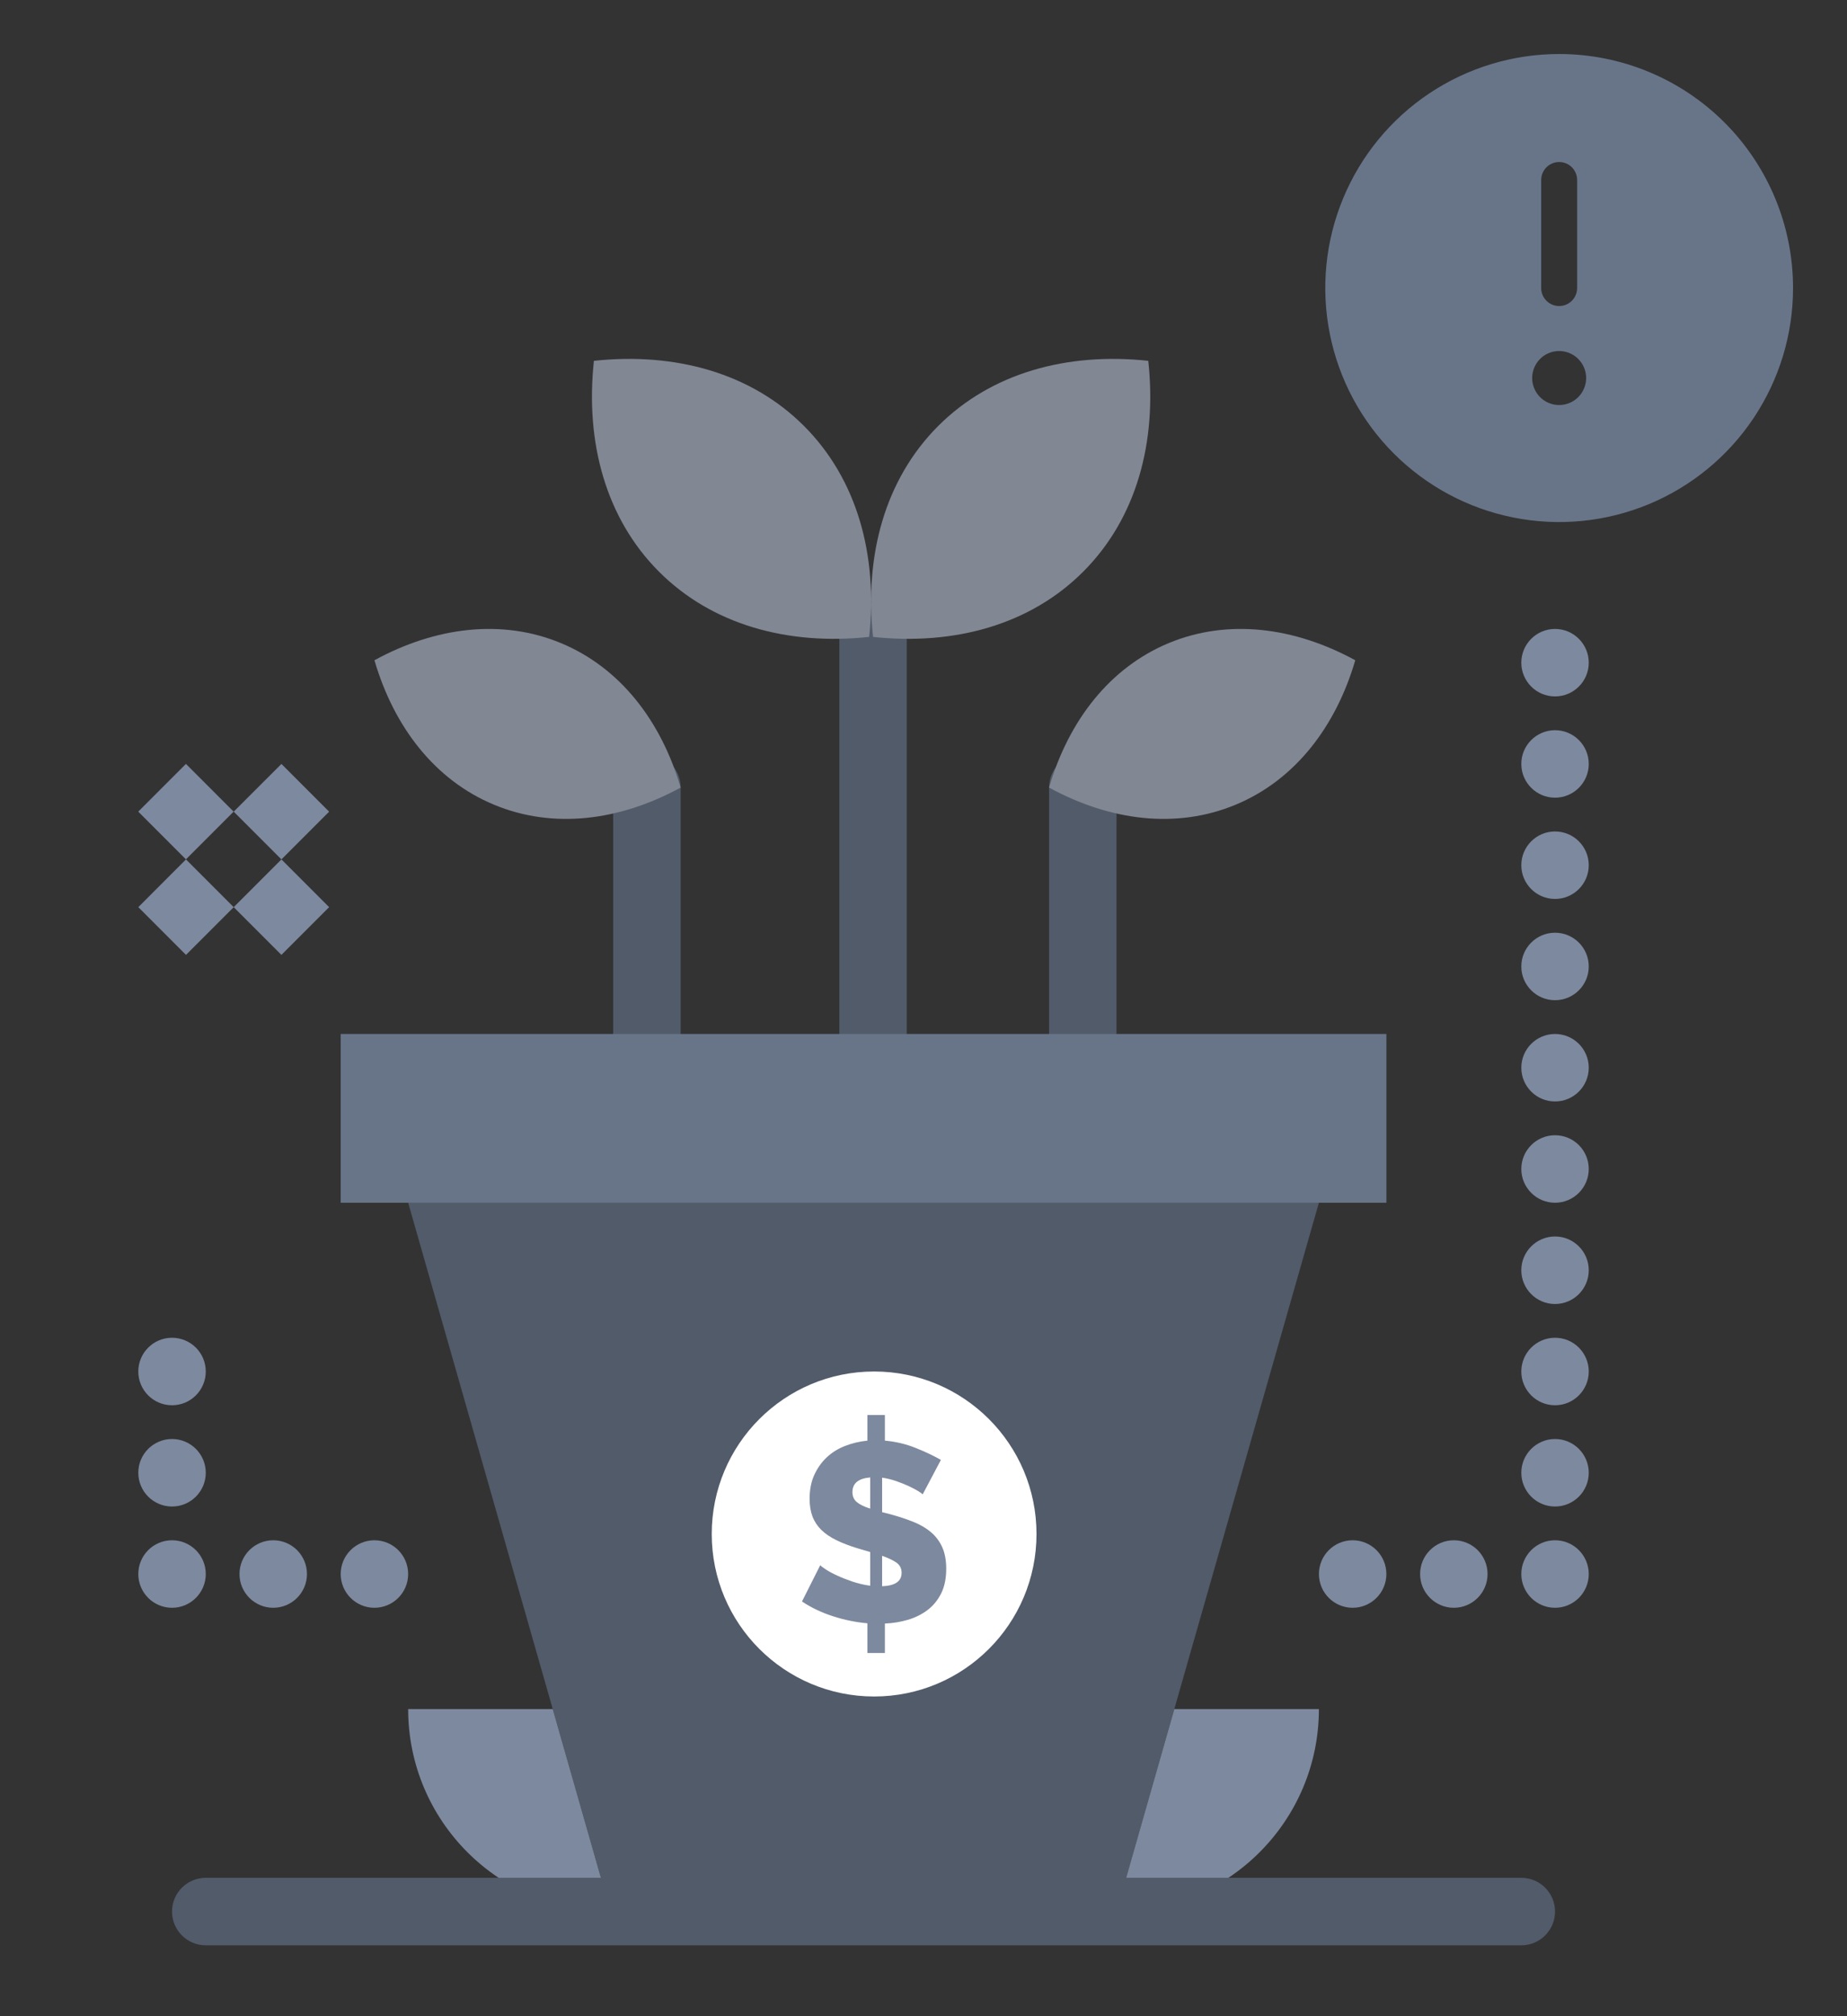 <svg width="66" height="72" viewBox="0 0 66 72" fill="none" xmlns="http://www.w3.org/2000/svg">
<rect x="0" y="0" width="66" height="72" fill="#333333" stroke="none"/>
<path d="M31.198 21.54C30.532 21.54 29.993 22.079 29.993 22.745V36.924C29.993 37.59 30.532 38.129 31.198 38.129C31.864 38.129 32.403 37.59 32.403 36.924V22.745C32.403 22.079 31.864 21.54 31.198 21.54Z" fill="#515B6A"/>
<path d="M38.692 26.919C38.026 26.919 37.487 27.459 37.487 28.125V36.924C37.487 37.59 38.026 38.129 38.692 38.129C39.358 38.129 39.897 37.59 39.897 36.924V28.125C39.897 27.459 39.358 26.919 38.692 26.919Z" fill="#515B6A"/>
<path d="M23.116 26.919C22.451 26.919 21.911 27.459 21.911 28.125V36.924C21.911 37.59 22.451 38.129 23.116 38.129C23.782 38.129 24.322 37.59 24.322 36.924V28.125C24.322 27.459 23.782 26.919 23.116 26.919Z" fill="#515B6A"/>
<path d="M14.585 42.951L19.751 61.031L21.817 68.263H39.897L41.963 61.031L47.129 42.951H14.585Z" fill="#515B6A"/>
<path d="M19.751 61.031L21.817 68.263C17.822 68.263 14.585 65.025 14.585 61.031H19.751Z" fill="#7D899E"/>
<path d="M41.963 61.031H47.129C47.129 65.025 43.892 68.263 39.897 68.263L41.963 61.031Z" fill="#7D899E"/>
<path d="M31.236 48.977C28.031 48.977 25.433 51.575 25.433 54.78C25.433 57.985 28.031 60.583 31.236 60.583C34.441 60.583 37.038 57.985 37.038 54.78C37.038 51.575 34.441 48.977 31.236 48.977Z" fill="white"/>
<path d="M49.54 36.924V42.951H47.129H14.585H12.174V36.924H23.116H31.198H38.692H49.54Z" fill="#687589"/>
<path d="M56.419 22.813C56.637 23.031 56.772 23.332 56.772 23.665C56.772 24.33 56.232 24.87 55.567 24.87C55.234 24.87 54.933 24.735 54.715 24.517C54.497 24.299 54.362 23.998 54.362 23.665C54.362 23.332 54.497 23.031 54.715 22.813C54.933 22.595 55.234 22.46 55.567 22.46C55.9 22.46 56.201 22.595 56.419 22.813Z" fill="#7D899E"/>
<path d="M56.419 26.429C56.637 26.647 56.772 26.948 56.772 27.281C56.772 27.946 56.232 28.486 55.567 28.486C55.234 28.486 54.933 28.351 54.715 28.133C54.497 27.915 54.362 27.614 54.362 27.281C54.362 26.948 54.497 26.647 54.715 26.429C54.933 26.211 55.234 26.076 55.567 26.076C55.9 26.076 56.201 26.211 56.419 26.429Z" fill="#7D899E"/>
<path d="M56.419 30.045C56.637 30.263 56.772 30.564 56.772 30.897C56.772 31.562 56.232 32.102 55.567 32.102C55.234 32.102 54.933 31.967 54.715 31.749C54.497 31.531 54.362 31.23 54.362 30.897C54.362 30.564 54.497 30.263 54.715 30.045C54.933 29.827 55.234 29.692 55.567 29.692C55.9 29.692 56.201 29.827 56.419 30.045Z" fill="#7D899E"/>
<path d="M56.419 33.661C56.637 33.879 56.772 34.18 56.772 34.513C56.772 35.178 56.232 35.718 55.567 35.718C55.234 35.718 54.933 35.584 54.715 35.365C54.497 35.147 54.362 34.846 54.362 34.513C54.362 34.18 54.497 33.879 54.715 33.661C54.933 33.443 55.234 33.308 55.567 33.308C55.9 33.308 56.201 33.443 56.419 33.661Z" fill="#7D899E"/>
<path d="M56.419 37.277C56.637 37.495 56.772 37.797 56.772 38.129C56.772 38.794 56.232 39.334 55.567 39.334C55.234 39.334 54.933 39.2 54.715 38.981C54.497 38.763 54.362 38.462 54.362 38.129C54.362 37.797 54.497 37.495 54.715 37.277C54.933 37.059 55.234 36.924 55.567 36.924C55.9 36.924 56.201 37.059 56.419 37.277Z" fill="#7D899E"/>
<path d="M56.419 40.893C56.637 41.111 56.772 41.413 56.772 41.745C56.772 42.411 56.232 42.951 55.567 42.951C55.234 42.951 54.933 42.816 54.715 42.597C54.497 42.379 54.362 42.078 54.362 41.745C54.362 41.413 54.497 41.111 54.715 40.893C54.933 40.675 55.234 40.54 55.567 40.54C55.9 40.54 56.201 40.675 56.419 40.893Z" fill="#7D899E"/>
<path d="M56.419 44.509C56.637 44.727 56.772 45.029 56.772 45.361C56.772 46.027 56.232 46.567 55.567 46.567C55.234 46.567 54.933 46.432 54.715 46.214C54.497 45.995 54.362 45.694 54.362 45.361C54.362 45.029 54.497 44.727 54.715 44.509C54.933 44.291 55.234 44.156 55.567 44.156C55.9 44.156 56.201 44.291 56.419 44.509Z" fill="#7D899E"/>
<path d="M56.419 48.125C56.637 48.343 56.772 48.645 56.772 48.977C56.772 49.643 56.232 50.183 55.567 50.183C55.234 50.183 54.933 50.048 54.715 49.83C54.497 49.611 54.362 49.31 54.362 48.977C54.362 48.645 54.497 48.343 54.715 48.125C54.933 47.907 55.234 47.772 55.567 47.772C55.9 47.772 56.201 47.907 56.419 48.125Z" fill="#7D899E"/>
<path d="M56.419 51.741C56.637 51.96 56.772 52.261 56.772 52.593C56.772 53.259 56.232 53.799 55.567 53.799C55.234 53.799 54.933 53.664 54.715 53.446C54.497 53.227 54.362 52.926 54.362 52.593C54.362 52.261 54.497 51.959 54.715 51.741C54.933 51.523 55.234 51.388 55.567 51.388C55.9 51.388 56.201 51.523 56.419 51.741Z" fill="#7D899E"/>
<path d="M56.419 55.357C56.637 55.576 56.772 55.877 56.772 56.21C56.772 56.875 56.232 57.415 55.567 57.415C55.234 57.415 54.933 57.28 54.715 57.062C54.497 56.843 54.362 56.542 54.362 56.21C54.362 55.877 54.497 55.576 54.715 55.357C54.933 55.139 55.234 55.004 55.567 55.004C55.9 55.004 56.201 55.139 56.419 55.357Z" fill="#7D899E"/>
<path d="M52.803 55.357C53.021 55.576 53.156 55.877 53.156 56.21C53.156 56.875 52.616 57.415 51.951 57.415C51.618 57.415 51.317 57.28 51.099 57.062C50.88 56.843 50.745 56.542 50.745 56.21C50.745 55.877 50.88 55.576 51.099 55.357C51.317 55.139 51.618 55.004 51.951 55.004C52.283 55.004 52.585 55.139 52.803 55.357Z" fill="#7D899E"/>
<path d="M49.187 55.357C49.405 55.576 49.54 55.877 49.54 56.21C49.54 56.875 49 57.415 48.335 57.415C48.002 57.415 47.701 57.28 47.483 57.062C47.264 56.843 47.13 56.542 47.13 56.21C47.13 55.877 47.264 55.576 47.483 55.357C47.701 55.139 48.002 55.004 48.335 55.004C48.667 55.004 48.969 55.139 49.187 55.357Z" fill="#7D899E"/>
<path d="M31.521 56.646C31.986 56.628 32.218 56.469 32.218 56.166C32.218 56.01 32.155 55.887 32.029 55.798C31.901 55.712 31.732 55.632 31.521 55.559V56.646ZM31.095 53.874V52.76C30.673 52.796 30.46 52.971 30.46 53.285C30.46 53.436 30.514 53.555 30.62 53.643C30.724 53.73 30.884 53.807 31.095 53.874ZM31.095 56.628V55.424L30.661 55.296C30.364 55.206 30.107 55.108 29.89 55.002C29.672 54.896 29.493 54.774 29.35 54.636C29.209 54.497 29.103 54.337 29.033 54.155C28.965 53.974 28.93 53.763 28.93 53.52C28.93 53.207 28.984 52.927 29.092 52.683C29.202 52.438 29.348 52.228 29.532 52.053C29.717 51.877 29.934 51.74 30.184 51.641C30.435 51.541 30.705 51.476 30.996 51.446V50.531H31.62V51.446C32.013 51.482 32.382 51.57 32.725 51.709C33.07 51.847 33.369 51.99 33.622 52.134L32.97 53.366C32.952 53.342 32.899 53.303 32.812 53.249C32.724 53.195 32.612 53.136 32.477 53.072C32.341 53.009 32.19 52.949 32.024 52.891C31.857 52.834 31.69 52.792 31.521 52.768V54.001L31.81 54.074C32.119 54.158 32.396 54.25 32.645 54.35C32.892 54.45 33.101 54.573 33.274 54.721C33.446 54.869 33.579 55.049 33.673 55.26C33.766 55.472 33.812 55.725 33.812 56.022C33.812 56.365 33.752 56.658 33.632 56.9C33.511 57.141 33.35 57.339 33.147 57.493C32.945 57.647 32.712 57.763 32.449 57.842C32.187 57.92 31.91 57.966 31.62 57.978V59.029H30.996V57.969C30.578 57.932 30.166 57.848 29.759 57.715C29.35 57.583 28.984 57.408 28.658 57.19L29.311 55.894C29.335 55.925 29.4 55.975 29.505 56.043C29.611 56.113 29.744 56.186 29.908 56.261C30.071 56.337 30.256 56.41 30.46 56.479C30.667 56.548 30.878 56.598 31.095 56.628Z" fill="#7D899E"/>
<path d="M14.232 55.357C14.45 55.576 14.585 55.877 14.585 56.21C14.585 56.875 14.045 57.415 13.379 57.415C13.047 57.415 12.745 57.28 12.527 57.062C12.309 56.843 12.174 56.542 12.174 56.21C12.174 55.877 12.309 55.576 12.527 55.357C12.745 55.139 13.047 55.004 13.379 55.004C13.712 55.004 14.014 55.139 14.232 55.357Z" fill="#7D899E"/>
<path d="M11.761 28.985L10.056 30.69L8.351 28.985L10.056 27.281L11.761 28.985Z" fill="#7D899E"/>
<path d="M10.056 30.69L11.761 32.395L10.056 34.1L8.351 32.395L10.056 30.69Z" fill="#7D899E"/>
<path d="M10.616 55.357C10.834 55.576 10.969 55.877 10.969 56.21C10.969 56.875 10.429 57.415 9.763 57.415C9.431 57.415 9.129 57.28 8.911 57.062C8.693 56.843 8.558 56.542 8.558 56.21C8.558 55.877 8.693 55.576 8.911 55.357C9.129 55.139 9.431 55.004 9.763 55.004C10.096 55.004 10.397 55.139 10.616 55.357Z" fill="#7D899E"/>
<path d="M4.94 28.984L6.644 27.28L8.348 28.984L6.644 30.688L4.94 28.984Z" fill="#7D899E"/>
<path d="M6.646 30.69L8.351 32.395L6.646 34.1L4.942 32.395L6.646 30.69Z" fill="#7D899E"/>
<path d="M7 55.357C7.218 55.576 7.353 55.877 7.353 56.21C7.353 56.875 6.813 57.415 6.147 57.415C5.815 57.415 5.513 57.28 5.295 57.062C5.077 56.843 4.942 56.542 4.942 56.21C4.942 55.877 5.077 55.576 5.295 55.357C5.513 55.139 5.815 55.004 6.147 55.004C6.48 55.004 6.781 55.139 7 55.357Z" fill="#7D899E"/>
<path d="M7 48.125C7.218 48.343 7.353 48.645 7.353 48.977C7.353 49.643 6.813 50.183 6.147 50.183C5.815 50.183 5.513 50.048 5.295 49.83C5.077 49.611 4.942 49.31 4.942 48.977C4.942 48.645 5.077 48.343 5.295 48.125C5.513 47.907 5.815 47.772 6.147 47.772C6.48 47.772 6.781 47.907 7 48.125Z" fill="#7D899E"/>
<path d="M7 51.741C7.218 51.96 7.353 52.261 7.353 52.593C7.353 53.259 6.813 53.799 6.147 53.799C5.815 53.799 5.513 53.664 5.295 53.446C5.077 53.227 4.942 52.926 4.942 52.593C4.942 52.261 5.077 51.959 5.295 51.741C5.513 51.523 5.815 51.388 6.147 51.388C6.48 51.388 6.781 51.523 7 51.741Z" fill="#7D899E"/>
<path d="M54.362 69.469H7.353C6.687 69.469 6.147 68.929 6.147 68.263C6.147 67.597 6.687 67.058 7.353 67.058H54.362C55.027 67.058 55.567 67.597 55.567 68.263C55.567 68.929 55.027 69.469 54.362 69.469Z" fill="#515B6A"/>
<path d="M48.429 23.578C47.727 25.972 46.26 27.863 44.153 28.737C42.046 29.613 39.673 29.318 37.486 28.125C38.187 25.732 39.654 23.842 41.761 22.966C43.869 22.091 46.241 22.386 48.429 23.578Z" fill="#818793"/>
<path d="M20.046 22.966C22.154 23.842 23.62 25.732 24.322 28.125C22.134 29.318 19.762 29.613 17.654 28.737C15.548 27.863 14.08 25.972 13.38 23.578C15.566 22.386 17.939 22.091 20.046 22.966Z" fill="#818793"/>
<path d="M41.032 12.885C41.349 15.799 40.606 18.512 38.712 20.41C36.819 22.309 34.109 23.056 31.198 22.745C30.883 19.832 31.624 17.12 33.517 15.22C35.411 13.322 38.121 12.574 41.032 12.885Z" fill="#818793"/>
<path d="M28.738 15.22C30.632 17.12 31.373 19.832 31.057 22.745C28.146 23.056 25.437 22.309 23.543 20.41C21.65 18.512 20.907 15.799 21.223 12.885C24.135 12.574 26.845 13.322 28.738 15.22Z" fill="#818793"/>
<path d="M55.714 1.929C54.062 1.929 52.446 2.419 51.071 3.337C49.697 4.255 48.626 5.56 47.993 7.088C47.361 8.615 47.195 10.295 47.518 11.916C47.84 13.537 48.636 15.026 49.805 16.195C50.974 17.364 52.463 18.16 54.084 18.482C55.705 18.805 57.385 18.639 58.913 18.007C60.44 17.374 61.745 16.303 62.663 14.929C63.581 13.554 64.072 11.939 64.072 10.286C64.072 8.069 63.191 5.944 61.624 4.376C60.056 2.809 57.931 1.929 55.714 1.929ZM55.072 6.429C55.072 6.258 55.139 6.095 55.26 5.974C55.38 5.853 55.544 5.786 55.714 5.786C55.885 5.786 56.048 5.853 56.169 5.974C56.289 6.095 56.357 6.258 56.357 6.429V10.286C56.357 10.456 56.289 10.62 56.169 10.74C56.048 10.861 55.885 10.929 55.714 10.929C55.544 10.929 55.38 10.861 55.26 10.74C55.139 10.62 55.072 10.456 55.072 10.286V6.429ZM55.714 14.464C55.524 14.464 55.337 14.408 55.179 14.302C55.02 14.196 54.897 14.045 54.824 13.869C54.751 13.693 54.731 13.499 54.769 13.312C54.806 13.125 54.898 12.953 55.032 12.818C55.167 12.683 55.339 12.591 55.526 12.554C55.713 12.517 55.907 12.536 56.083 12.609C56.26 12.682 56.41 12.806 56.516 12.964C56.622 13.123 56.679 13.309 56.679 13.5C56.679 13.756 56.577 14.001 56.396 14.182C56.215 14.363 55.97 14.464 55.714 14.464Z" fill="#687589"/>
</svg>
